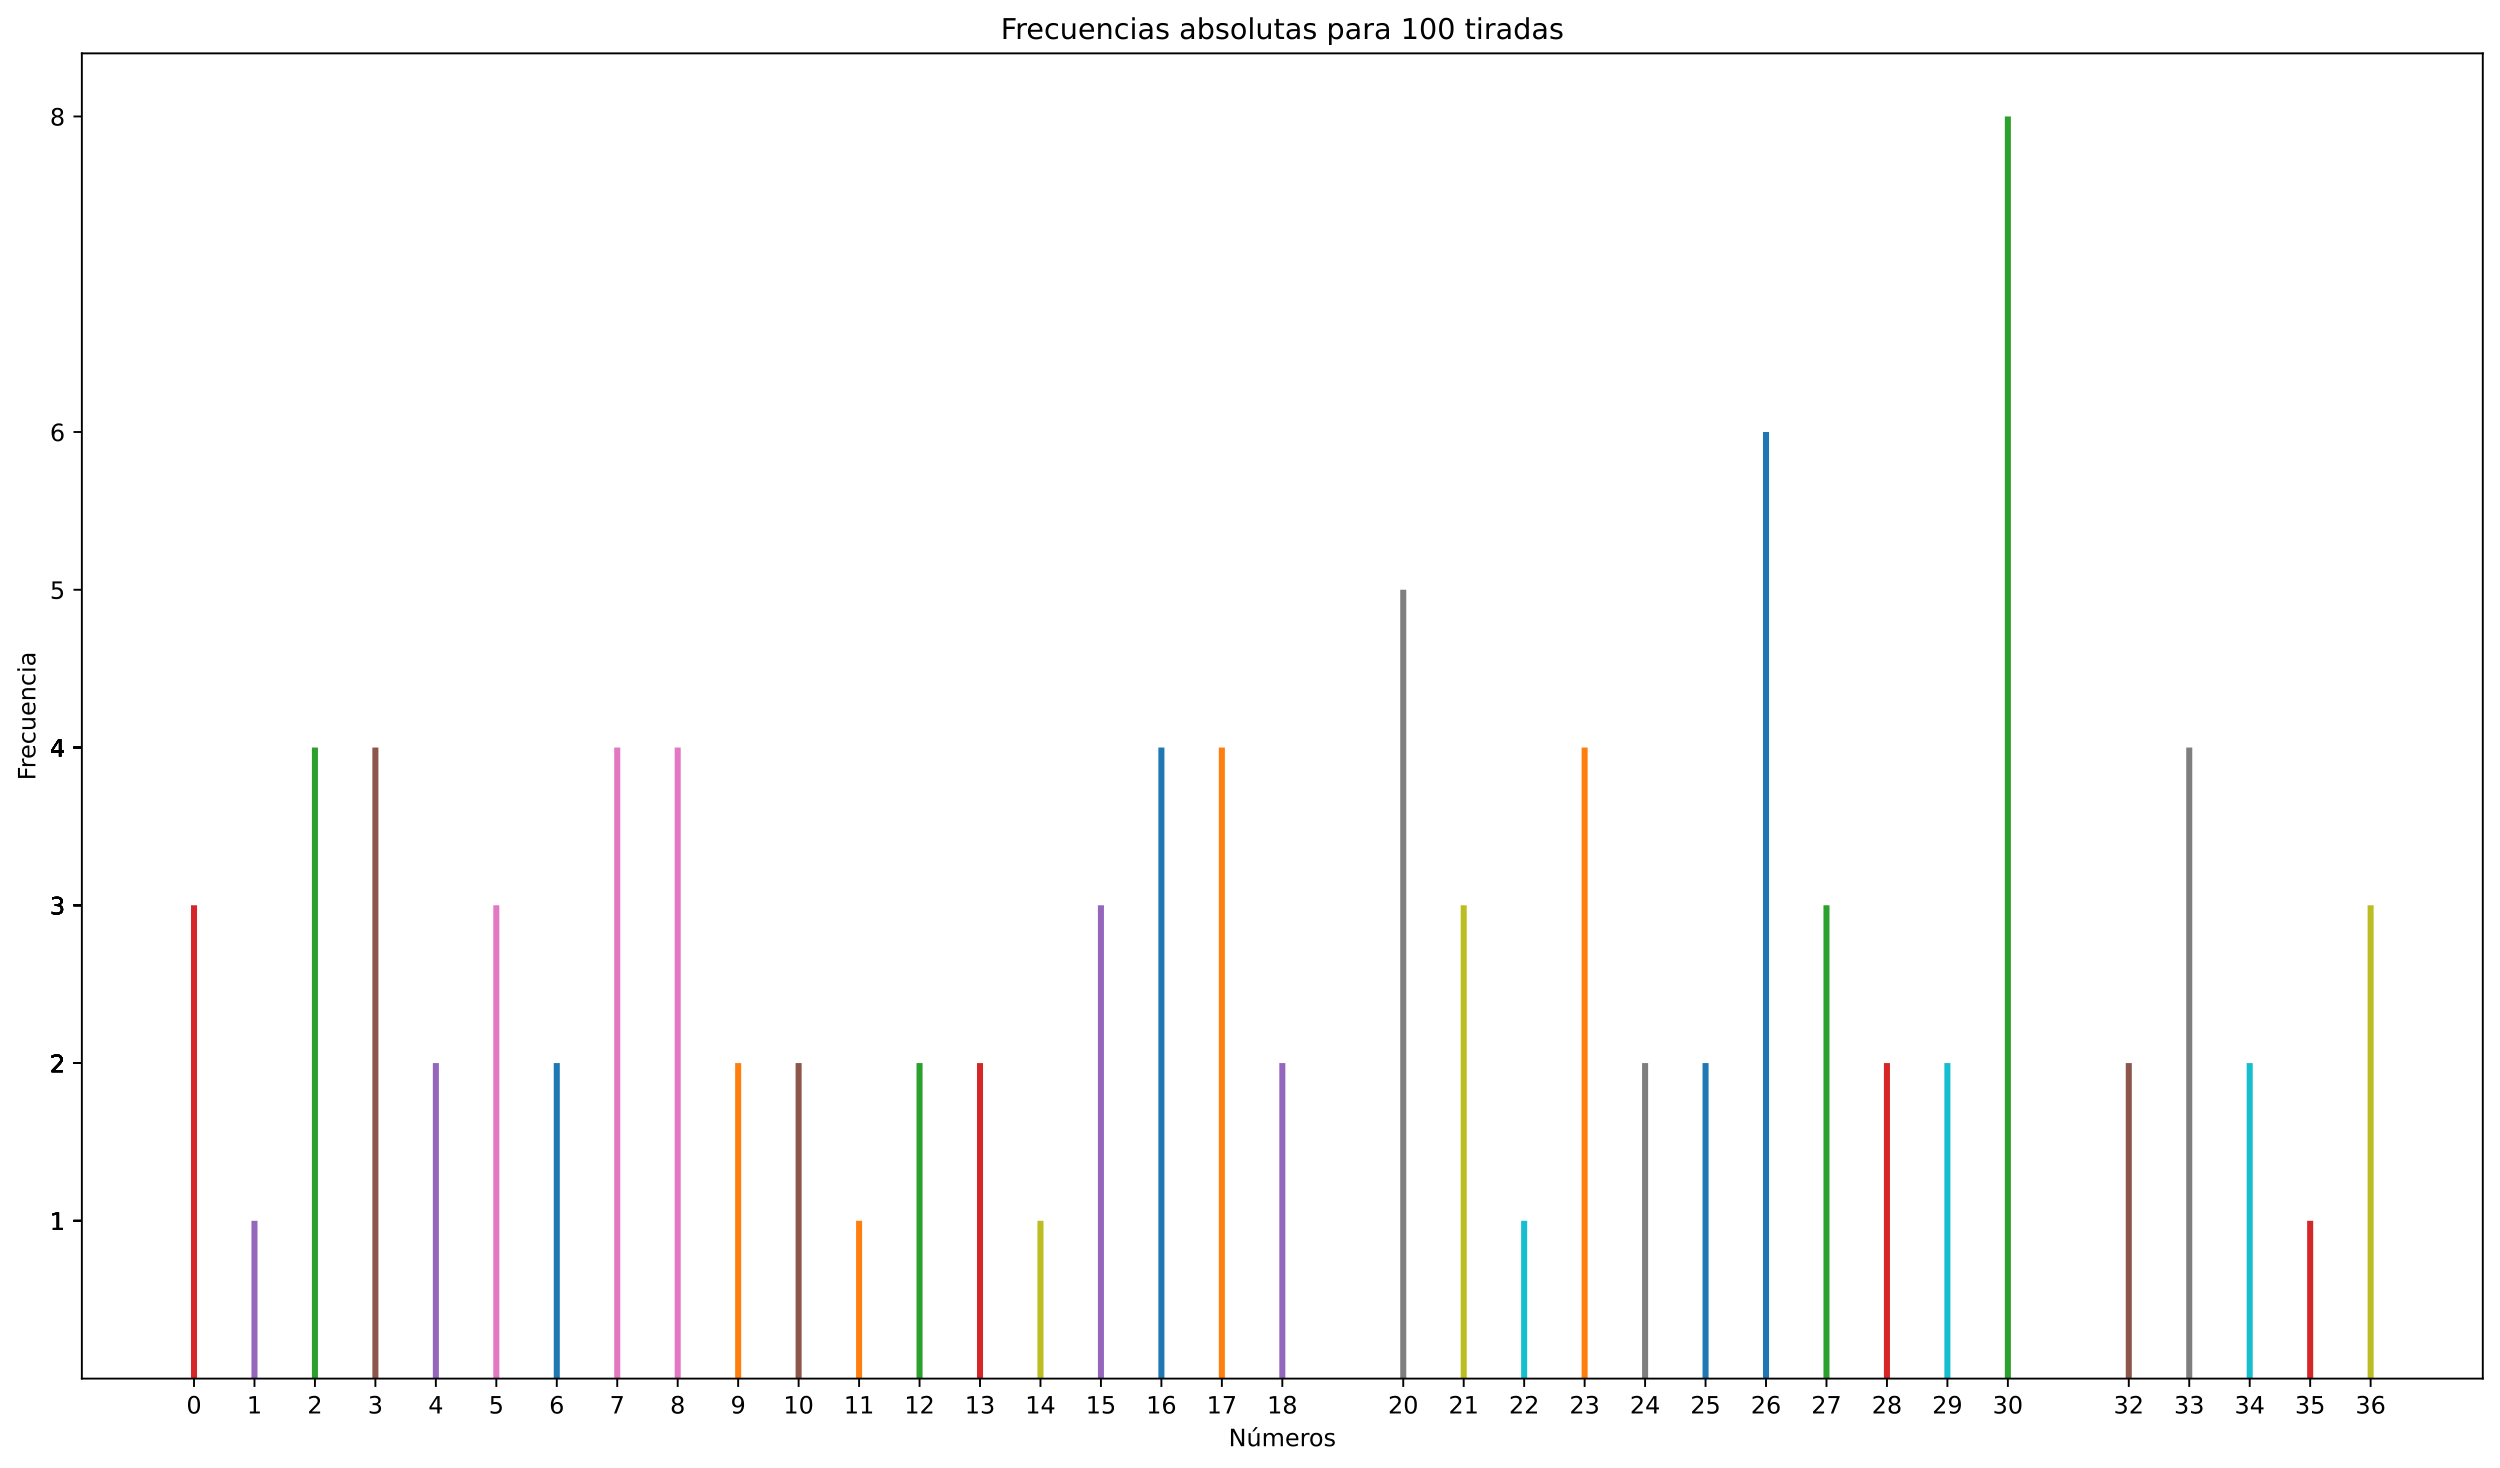 <?xml version="1.0" encoding="utf-8" standalone="no"?>
<!DOCTYPE svg PUBLIC "-//W3C//DTD SVG 1.1//EN"
  "http://www.w3.org/Graphics/SVG/1.1/DTD/svg11.dtd">
<!-- Created with matplotlib (https://matplotlib.org/) -->
<svg height="614.274pt" version="1.1" viewBox="0 0 1045.841 614.274" width="1045.841pt" xmlns="http://www.w3.org/2000/svg" xmlns:xlink="http://www.w3.org/1999/xlink">
 <defs>
  <style type="text/css">*{stroke-linecap:butt;stroke-linejoin:round;}</style>
 </defs>
 <g id="figure_1">
  <g id="patch_1">
   <path d="M 0 614.274 
L 1045.841 614.274 
L 1045.841 0 
L 0 0 
z
" style="fill:#ffffff;"/>
  </g>
  <g id="axes_1">
   <g id="patch_2">
    <path d="M 34.241 576.718 
L 1038.641 576.718 
L 1038.641 22.318 
L 34.241 22.318 
z
" style="fill:#ffffff;"/>
   </g>
   <g id="patch_3">
    <path clip-path="url(#pbbdcb5816f)" d="M 231.655 576.718 
L 234.185 576.718 
L 234.185 444.718 
L 231.655 444.718 
z
" style="fill:#1f77b4;"/>
   </g>
   <g id="patch_4">
    <path clip-path="url(#pbbdcb5816f)" d="M 509.883 576.718 
L 512.412 576.718 
L 512.412 312.718 
L 509.883 312.718 
z
" style="fill:#ff7f0e;"/>
   </g>
   <g id="patch_5">
    <path clip-path="url(#pbbdcb5816f)" d="M 762.816 576.718 
L 765.346 576.718 
L 765.346 378.718 
L 762.816 378.718 
z
" style="fill:#2ca02c;"/>
   </g>
   <g id="patch_6">
    <path clip-path="url(#pbbdcb5816f)" d="M 408.709 576.718 
L 411.238 576.718 
L 411.238 444.718 
L 408.709 444.718 
z
" style="fill:#d62728;"/>
   </g>
   <g id="patch_7">
    <path clip-path="url(#pbbdcb5816f)" d="M 459.296 576.718 
L 461.825 576.718 
L 461.825 378.718 
L 459.296 378.718 
z
" style="fill:#9467bd;"/>
   </g>
   <g id="patch_8">
    <path clip-path="url(#pbbdcb5816f)" d="M 155.775 576.718 
L 158.305 576.718 
L 158.305 312.718 
L 155.775 312.718 
z
" style="fill:#8c564b;"/>
   </g>
   <g id="patch_9">
    <path clip-path="url(#pbbdcb5816f)" d="M 256.949 576.718 
L 259.478 576.718 
L 259.478 312.718 
L 256.949 312.718 
z
" style="fill:#e377c2;"/>
   </g>
   <g id="patch_10">
    <path clip-path="url(#pbbdcb5816f)" d="M 585.763 576.718 
L 588.292 576.718 
L 588.292 246.718 
L 585.763 246.718 
z
" style="fill:#7f7f7f;"/>
   </g>
   <g id="patch_11">
    <path clip-path="url(#pbbdcb5816f)" d="M 611.056 576.718 
L 613.585 576.718 
L 613.585 378.718 
L 611.056 378.718 
z
" style="fill:#bcbd22;"/>
   </g>
   <g id="patch_12">
    <path clip-path="url(#pbbdcb5816f)" d="M 813.403 576.718 
L 815.932 576.718 
L 815.932 444.718 
L 813.403 444.718 
z
" style="fill:#17becf;"/>
   </g>
   <g id="patch_13">
    <path clip-path="url(#pbbdcb5816f)" d="M 737.523 576.718 
L 740.052 576.718 
L 740.052 180.718 
L 737.523 180.718 
z
" style="fill:#1f77b4;"/>
   </g>
   <g id="patch_14">
    <path clip-path="url(#pbbdcb5816f)" d="M 661.643 576.718 
L 664.172 576.718 
L 664.172 312.718 
L 661.643 312.718 
z
" style="fill:#ff7f0e;"/>
   </g>
   <g id="patch_15">
    <path clip-path="url(#pbbdcb5816f)" d="M 838.696 576.718 
L 841.226 576.718 
L 841.226 48.718 
L 838.696 48.718 
z
" style="fill:#2ca02c;"/>
   </g>
   <g id="patch_16">
    <path clip-path="url(#pbbdcb5816f)" d="M 79.895 576.718 
L 82.425 576.718 
L 82.425 378.718 
L 79.895 378.718 
z
" style="fill:#d62728;"/>
   </g>
   <g id="patch_17">
    <path clip-path="url(#pbbdcb5816f)" d="M 181.069 576.718 
L 183.598 576.718 
L 183.598 444.718 
L 181.069 444.718 
z
" style="fill:#9467bd;"/>
   </g>
   <g id="patch_18">
    <path clip-path="url(#pbbdcb5816f)" d="M 332.829 576.718 
L 335.358 576.718 
L 335.358 444.718 
L 332.829 444.718 
z
" style="fill:#8c564b;"/>
   </g>
   <g id="patch_19">
    <path clip-path="url(#pbbdcb5816f)" d="M 206.362 576.718 
L 208.891 576.718 
L 208.891 378.718 
L 206.362 378.718 
z
" style="fill:#e377c2;"/>
   </g>
   <g id="patch_20">
    <path clip-path="url(#pbbdcb5816f)" d="M 914.577 576.718 
L 917.106 576.718 
L 917.106 312.718 
L 914.577 312.718 
z
" style="fill:#7f7f7f;"/>
   </g>
   <g id="patch_21">
    <path clip-path="url(#pbbdcb5816f)" d="M 990.457 576.718 
L 992.986 576.718 
L 992.986 378.718 
L 990.457 378.718 
z
" style="fill:#bcbd22;"/>
   </g>
   <g id="patch_22">
    <path clip-path="url(#pbbdcb5816f)" d="M 939.87 576.718 
L 942.399 576.718 
L 942.399 444.718 
L 939.87 444.718 
z
" style="fill:#17becf;"/>
   </g>
   <g id="patch_23">
    <path clip-path="url(#pbbdcb5816f)" d="M 484.589 576.718 
L 487.119 576.718 
L 487.119 312.718 
L 484.589 312.718 
z
" style="fill:#1f77b4;"/>
   </g>
   <g id="patch_24">
    <path clip-path="url(#pbbdcb5816f)" d="M 307.536 576.718 
L 310.065 576.718 
L 310.065 444.718 
L 307.536 444.718 
z
" style="fill:#ff7f0e;"/>
   </g>
   <g id="patch_25">
    <path clip-path="url(#pbbdcb5816f)" d="M 130.482 576.718 
L 133.011 576.718 
L 133.011 312.718 
L 130.482 312.718 
z
" style="fill:#2ca02c;"/>
   </g>
   <g id="patch_26">
    <path clip-path="url(#pbbdcb5816f)" d="M 965.163 576.718 
L 967.693 576.718 
L 967.693 510.718 
L 965.163 510.718 
z
" style="fill:#d62728;"/>
   </g>
   <g id="patch_27">
    <path clip-path="url(#pbbdcb5816f)" d="M 535.176 576.718 
L 537.705 576.718 
L 537.705 444.718 
L 535.176 444.718 
z
" style="fill:#9467bd;"/>
   </g>
   <g id="patch_28">
    <path clip-path="url(#pbbdcb5816f)" d="M 889.283 576.718 
L 891.813 576.718 
L 891.813 444.718 
L 889.283 444.718 
z
" style="fill:#8c564b;"/>
   </g>
   <g id="patch_29">
    <path clip-path="url(#pbbdcb5816f)" d="M 282.242 576.718 
L 284.772 576.718 
L 284.772 312.718 
L 282.242 312.718 
z
" style="fill:#e377c2;"/>
   </g>
   <g id="patch_30">
    <path clip-path="url(#pbbdcb5816f)" d="M 686.936 576.718 
L 689.466 576.718 
L 689.466 444.718 
L 686.936 444.718 
z
" style="fill:#7f7f7f;"/>
   </g>
   <g id="patch_31">
    <path clip-path="url(#pbbdcb5816f)" d="M 434.002 576.718 
L 436.532 576.718 
L 436.532 510.718 
L 434.002 510.718 
z
" style="fill:#bcbd22;"/>
   </g>
   <g id="patch_32">
    <path clip-path="url(#pbbdcb5816f)" d="M 636.349 576.718 
L 638.879 576.718 
L 638.879 510.718 
L 636.349 510.718 
z
" style="fill:#17becf;"/>
   </g>
   <g id="patch_33">
    <path clip-path="url(#pbbdcb5816f)" d="M 712.23 576.718 
L 714.759 576.718 
L 714.759 444.718 
L 712.23 444.718 
z
" style="fill:#1f77b4;"/>
   </g>
   <g id="patch_34">
    <path clip-path="url(#pbbdcb5816f)" d="M 358.122 576.718 
L 360.652 576.718 
L 360.652 510.718 
L 358.122 510.718 
z
" style="fill:#ff7f0e;"/>
   </g>
   <g id="patch_35">
    <path clip-path="url(#pbbdcb5816f)" d="M 383.416 576.718 
L 385.945 576.718 
L 385.945 444.718 
L 383.416 444.718 
z
" style="fill:#2ca02c;"/>
   </g>
   <g id="patch_36">
    <path clip-path="url(#pbbdcb5816f)" d="M 788.11 576.718 
L 790.639 576.718 
L 790.639 444.718 
L 788.11 444.718 
z
" style="fill:#d62728;"/>
   </g>
   <g id="patch_37">
    <path clip-path="url(#pbbdcb5816f)" d="M 105.189 576.718 
L 107.718 576.718 
L 107.718 510.718 
L 105.189 510.718 
z
" style="fill:#9467bd;"/>
   </g>
   <g id="matplotlib.axis_1">
    <g id="xtick_1">
     <g id="line2d_1">
      <defs>
       <path d="M 0 0 
L 0 3.5 
" id="ma2db58ae55" style="stroke:#000000;stroke-width:0.8;"/>
      </defs>
      <g>
       <use style="stroke:#000000;stroke-width:0.8;" x="232.92" xlink:href="#ma2db58ae55" y="576.718"/>
      </g>
     </g>
     <g id="text_1">
      <!-- 6 -->
      <g transform="translate(229.739 591.317)scale(0.1 -0.1)">
       <defs>
        <path d="M 33.016 40.375 
Q 26.375 40.375 22.484 35.828 
Q 18.609 31.297 18.609 23.391 
Q 18.609 15.531 22.484 10.953 
Q 26.375 6.391 33.016 6.391 
Q 39.656 6.391 43.531 10.953 
Q 47.406 15.531 47.406 23.391 
Q 47.406 31.297 43.531 35.828 
Q 39.656 40.375 33.016 40.375 
z
M 52.594 71.297 
L 52.594 62.312 
Q 48.875 64.062 45.094 64.984 
Q 41.312 65.922 37.594 65.922 
Q 27.828 65.922 22.672 59.328 
Q 17.531 52.734 16.797 39.406 
Q 19.672 43.656 24.016 45.922 
Q 28.375 48.188 33.594 48.188 
Q 44.578 48.188 50.953 41.516 
Q 57.328 34.859 57.328 23.391 
Q 57.328 12.156 50.688 5.359 
Q 44.047 -1.422 33.016 -1.422 
Q 20.359 -1.422 13.672 8.266 
Q 6.984 17.969 6.984 36.375 
Q 6.984 53.656 15.188 63.938 
Q 23.391 74.219 37.203 74.219 
Q 40.922 74.219 44.703 73.484 
Q 48.484 72.75 52.594 71.297 
z
" id="DejaVuSans-54"/>
       </defs>
       <use xlink:href="#DejaVuSans-54"/>
      </g>
     </g>
    </g>
    <g id="xtick_2">
     <g id="line2d_2">
      <g>
       <use style="stroke:#000000;stroke-width:0.8;" x="511.147" xlink:href="#ma2db58ae55" y="576.718"/>
      </g>
     </g>
     <g id="text_2">
      <!-- 17 -->
      <g transform="translate(504.785 591.317)scale(0.1 -0.1)">
       <defs>
        <path d="M 12.406 8.297 
L 28.516 8.297 
L 28.516 63.922 
L 10.984 60.406 
L 10.984 69.391 
L 28.422 72.906 
L 38.281 72.906 
L 38.281 8.297 
L 54.391 8.297 
L 54.391 0 
L 12.406 0 
z
" id="DejaVuSans-49"/>
        <path d="M 8.203 72.906 
L 55.078 72.906 
L 55.078 68.703 
L 28.609 0 
L 18.312 0 
L 43.219 64.594 
L 8.203 64.594 
z
" id="DejaVuSans-55"/>
       </defs>
       <use xlink:href="#DejaVuSans-49"/>
       <use x="63.623" xlink:href="#DejaVuSans-55"/>
      </g>
     </g>
    </g>
    <g id="xtick_3">
     <g id="line2d_3">
      <g>
       <use style="stroke:#000000;stroke-width:0.8;" x="764.081" xlink:href="#ma2db58ae55" y="576.718"/>
      </g>
     </g>
     <g id="text_3">
      <!-- 27 -->
      <g transform="translate(757.719 591.317)scale(0.1 -0.1)">
       <defs>
        <path d="M 19.188 8.297 
L 53.609 8.297 
L 53.609 0 
L 7.328 0 
L 7.328 8.297 
Q 12.938 14.109 22.625 23.891 
Q 32.328 33.688 34.812 36.531 
Q 39.547 41.844 41.422 45.531 
Q 43.312 49.219 43.312 52.781 
Q 43.312 58.594 39.234 62.25 
Q 35.156 65.922 28.609 65.922 
Q 23.969 65.922 18.812 64.312 
Q 13.672 62.703 7.812 59.422 
L 7.812 69.391 
Q 13.766 71.781 18.938 73 
Q 24.125 74.219 28.422 74.219 
Q 39.75 74.219 46.484 68.547 
Q 53.219 62.891 53.219 53.422 
Q 53.219 48.922 51.531 44.891 
Q 49.859 40.875 45.406 35.406 
Q 44.188 33.984 37.641 27.219 
Q 31.109 20.453 19.188 8.297 
z
" id="DejaVuSans-50"/>
       </defs>
       <use xlink:href="#DejaVuSans-50"/>
       <use x="63.623" xlink:href="#DejaVuSans-55"/>
      </g>
     </g>
    </g>
    <g id="xtick_4">
     <g id="line2d_4">
      <g>
       <use style="stroke:#000000;stroke-width:0.8;" x="409.974" xlink:href="#ma2db58ae55" y="576.718"/>
      </g>
     </g>
     <g id="text_4">
      <!-- 13 -->
      <g transform="translate(403.611 591.317)scale(0.1 -0.1)">
       <defs>
        <path d="M 40.578 39.312 
Q 47.656 37.797 51.625 33 
Q 55.609 28.219 55.609 21.188 
Q 55.609 10.406 48.188 4.484 
Q 40.766 -1.422 27.094 -1.422 
Q 22.516 -1.422 17.656 -0.516 
Q 12.797 0.391 7.625 2.203 
L 7.625 11.719 
Q 11.719 9.328 16.594 8.109 
Q 21.484 6.891 26.812 6.891 
Q 36.078 6.891 40.938 10.547 
Q 45.797 14.203 45.797 21.188 
Q 45.797 27.641 41.281 31.266 
Q 36.766 34.906 28.719 34.906 
L 20.219 34.906 
L 20.219 43.016 
L 29.109 43.016 
Q 36.375 43.016 40.234 45.922 
Q 44.094 48.828 44.094 54.297 
Q 44.094 59.906 40.109 62.906 
Q 36.141 65.922 28.719 65.922 
Q 24.656 65.922 20.016 65.031 
Q 15.375 64.156 9.812 62.312 
L 9.812 71.094 
Q 15.438 72.656 20.344 73.438 
Q 25.25 74.219 29.594 74.219 
Q 40.828 74.219 47.359 69.109 
Q 53.906 64.016 53.906 55.328 
Q 53.906 49.266 50.438 45.094 
Q 46.969 40.922 40.578 39.312 
z
" id="DejaVuSans-51"/>
       </defs>
       <use xlink:href="#DejaVuSans-49"/>
       <use x="63.623" xlink:href="#DejaVuSans-51"/>
      </g>
     </g>
    </g>
    <g id="xtick_5">
     <g id="line2d_5">
      <g>
       <use style="stroke:#000000;stroke-width:0.8;" x="460.56" xlink:href="#ma2db58ae55" y="576.718"/>
      </g>
     </g>
     <g id="text_5">
      <!-- 15 -->
      <g transform="translate(454.198 591.317)scale(0.1 -0.1)">
       <defs>
        <path d="M 10.797 72.906 
L 49.516 72.906 
L 49.516 64.594 
L 19.828 64.594 
L 19.828 46.734 
Q 21.969 47.469 24.109 47.828 
Q 26.266 48.188 28.422 48.188 
Q 40.625 48.188 47.75 41.5 
Q 54.891 34.812 54.891 23.391 
Q 54.891 11.625 47.562 5.094 
Q 40.234 -1.422 26.906 -1.422 
Q 22.312 -1.422 17.547 -0.641 
Q 12.797 0.141 7.719 1.703 
L 7.719 11.625 
Q 12.109 9.234 16.797 8.062 
Q 21.484 6.891 26.703 6.891 
Q 35.156 6.891 40.078 11.328 
Q 45.016 15.766 45.016 23.391 
Q 45.016 31 40.078 35.438 
Q 35.156 39.891 26.703 39.891 
Q 22.75 39.891 18.812 39.016 
Q 14.891 38.141 10.797 36.281 
z
" id="DejaVuSans-53"/>
       </defs>
       <use xlink:href="#DejaVuSans-49"/>
       <use x="63.623" xlink:href="#DejaVuSans-53"/>
      </g>
     </g>
    </g>
    <g id="xtick_6">
     <g id="line2d_6">
      <g>
       <use style="stroke:#000000;stroke-width:0.8;" x="157.04" xlink:href="#ma2db58ae55" y="576.718"/>
      </g>
     </g>
     <g id="text_6">
      <!-- 3 -->
      <g transform="translate(153.859 591.317)scale(0.1 -0.1)">
       <use xlink:href="#DejaVuSans-51"/>
      </g>
     </g>
    </g>
    <g id="xtick_7">
     <g id="line2d_7">
      <g>
       <use style="stroke:#000000;stroke-width:0.8;" x="258.213" xlink:href="#ma2db58ae55" y="576.718"/>
      </g>
     </g>
     <g id="text_7">
      <!-- 7 -->
      <g transform="translate(255.032 591.317)scale(0.1 -0.1)">
       <use xlink:href="#DejaVuSans-55"/>
      </g>
     </g>
    </g>
    <g id="xtick_8">
     <g id="line2d_8">
      <g>
       <use style="stroke:#000000;stroke-width:0.8;" x="587.027" xlink:href="#ma2db58ae55" y="576.718"/>
      </g>
     </g>
     <g id="text_8">
      <!-- 20 -->
      <g transform="translate(580.665 591.317)scale(0.1 -0.1)">
       <defs>
        <path d="M 31.781 66.406 
Q 24.172 66.406 20.328 58.906 
Q 16.5 51.422 16.5 36.375 
Q 16.5 21.391 20.328 13.891 
Q 24.172 6.391 31.781 6.391 
Q 39.453 6.391 43.281 13.891 
Q 47.125 21.391 47.125 36.375 
Q 47.125 51.422 43.281 58.906 
Q 39.453 66.406 31.781 66.406 
z
M 31.781 74.219 
Q 44.047 74.219 50.516 64.516 
Q 56.984 54.828 56.984 36.375 
Q 56.984 17.969 50.516 8.266 
Q 44.047 -1.422 31.781 -1.422 
Q 19.531 -1.422 13.062 8.266 
Q 6.594 17.969 6.594 36.375 
Q 6.594 54.828 13.062 64.516 
Q 19.531 74.219 31.781 74.219 
z
" id="DejaVuSans-48"/>
       </defs>
       <use xlink:href="#DejaVuSans-50"/>
       <use x="63.623" xlink:href="#DejaVuSans-48"/>
      </g>
     </g>
    </g>
    <g id="xtick_9">
     <g id="line2d_9">
      <g>
       <use style="stroke:#000000;stroke-width:0.8;" x="612.321" xlink:href="#ma2db58ae55" y="576.718"/>
      </g>
     </g>
     <g id="text_9">
      <!-- 21 -->
      <g transform="translate(605.958 591.317)scale(0.1 -0.1)">
       <use xlink:href="#DejaVuSans-50"/>
       <use x="63.623" xlink:href="#DejaVuSans-49"/>
      </g>
     </g>
    </g>
    <g id="xtick_10">
     <g id="line2d_10">
      <g>
       <use style="stroke:#000000;stroke-width:0.8;" x="814.668" xlink:href="#ma2db58ae55" y="576.718"/>
      </g>
     </g>
     <g id="text_10">
      <!-- 29 -->
      <g transform="translate(808.305 591.317)scale(0.1 -0.1)">
       <defs>
        <path d="M 10.984 1.516 
L 10.984 10.5 
Q 14.703 8.734 18.5 7.812 
Q 22.312 6.891 25.984 6.891 
Q 35.75 6.891 40.891 13.453 
Q 46.047 20.016 46.781 33.406 
Q 43.953 29.203 39.594 26.953 
Q 35.25 24.703 29.984 24.703 
Q 19.047 24.703 12.672 31.312 
Q 6.297 37.938 6.297 49.422 
Q 6.297 60.641 12.938 67.422 
Q 19.578 74.219 30.609 74.219 
Q 43.266 74.219 49.922 64.516 
Q 56.594 54.828 56.594 36.375 
Q 56.594 19.141 48.406 8.859 
Q 40.234 -1.422 26.422 -1.422 
Q 22.703 -1.422 18.891 -0.688 
Q 15.094 0.047 10.984 1.516 
z
M 30.609 32.422 
Q 37.25 32.422 41.125 36.953 
Q 45.016 41.5 45.016 49.422 
Q 45.016 57.281 41.125 61.844 
Q 37.25 66.406 30.609 66.406 
Q 23.969 66.406 20.094 61.844 
Q 16.219 57.281 16.219 49.422 
Q 16.219 41.5 20.094 36.953 
Q 23.969 32.422 30.609 32.422 
z
" id="DejaVuSans-57"/>
       </defs>
       <use xlink:href="#DejaVuSans-50"/>
       <use x="63.623" xlink:href="#DejaVuSans-57"/>
      </g>
     </g>
    </g>
    <g id="xtick_11">
     <g id="line2d_11">
      <g>
       <use style="stroke:#000000;stroke-width:0.8;" x="738.788" xlink:href="#ma2db58ae55" y="576.718"/>
      </g>
     </g>
     <g id="text_11">
      <!-- 26 -->
      <g transform="translate(732.425 591.317)scale(0.1 -0.1)">
       <use xlink:href="#DejaVuSans-50"/>
       <use x="63.623" xlink:href="#DejaVuSans-54"/>
      </g>
     </g>
    </g>
    <g id="xtick_12">
     <g id="line2d_12">
      <g>
       <use style="stroke:#000000;stroke-width:0.8;" x="662.908" xlink:href="#ma2db58ae55" y="576.718"/>
      </g>
     </g>
     <g id="text_12">
      <!-- 23 -->
      <g transform="translate(656.545 591.317)scale(0.1 -0.1)">
       <use xlink:href="#DejaVuSans-50"/>
       <use x="63.623" xlink:href="#DejaVuSans-51"/>
      </g>
     </g>
    </g>
    <g id="xtick_13">
     <g id="line2d_13">
      <g>
       <use style="stroke:#000000;stroke-width:0.8;" x="839.961" xlink:href="#ma2db58ae55" y="576.718"/>
      </g>
     </g>
     <g id="text_13">
      <!-- 30 -->
      <g transform="translate(833.599 591.317)scale(0.1 -0.1)">
       <use xlink:href="#DejaVuSans-51"/>
       <use x="63.623" xlink:href="#DejaVuSans-48"/>
      </g>
     </g>
    </g>
    <g id="xtick_14">
     <g id="line2d_14">
      <g>
       <use style="stroke:#000000;stroke-width:0.8;" x="81.16" xlink:href="#ma2db58ae55" y="576.718"/>
      </g>
     </g>
     <g id="text_14">
      <!-- 0 -->
      <g transform="translate(77.979 591.317)scale(0.1 -0.1)">
       <use xlink:href="#DejaVuSans-48"/>
      </g>
     </g>
    </g>
    <g id="xtick_15">
     <g id="line2d_15">
      <g>
       <use style="stroke:#000000;stroke-width:0.8;" x="182.333" xlink:href="#ma2db58ae55" y="576.718"/>
      </g>
     </g>
     <g id="text_15">
      <!-- 4 -->
      <g transform="translate(179.152 591.317)scale(0.1 -0.1)">
       <defs>
        <path d="M 37.797 64.312 
L 12.891 25.391 
L 37.797 25.391 
z
M 35.203 72.906 
L 47.609 72.906 
L 47.609 25.391 
L 58.016 25.391 
L 58.016 17.188 
L 47.609 17.188 
L 47.609 0 
L 37.797 0 
L 37.797 17.188 
L 4.891 17.188 
L 4.891 26.703 
z
" id="DejaVuSans-52"/>
       </defs>
       <use xlink:href="#DejaVuSans-52"/>
      </g>
     </g>
    </g>
    <g id="xtick_16">
     <g id="line2d_16">
      <g>
       <use style="stroke:#000000;stroke-width:0.8;" x="334.094" xlink:href="#ma2db58ae55" y="576.718"/>
      </g>
     </g>
     <g id="text_16">
      <!-- 10 -->
      <g transform="translate(327.731 591.317)scale(0.1 -0.1)">
       <use xlink:href="#DejaVuSans-49"/>
       <use x="63.623" xlink:href="#DejaVuSans-48"/>
      </g>
     </g>
    </g>
    <g id="xtick_17">
     <g id="line2d_17">
      <g>
       <use style="stroke:#000000;stroke-width:0.8;" x="207.627" xlink:href="#ma2db58ae55" y="576.718"/>
      </g>
     </g>
     <g id="text_17">
      <!-- 5 -->
      <g transform="translate(204.445 591.317)scale(0.1 -0.1)">
       <use xlink:href="#DejaVuSans-53"/>
      </g>
     </g>
    </g>
    <g id="xtick_18">
     <g id="line2d_18">
      <g>
       <use style="stroke:#000000;stroke-width:0.8;" x="915.841" xlink:href="#ma2db58ae55" y="576.718"/>
      </g>
     </g>
     <g id="text_18">
      <!-- 33 -->
      <g transform="translate(909.479 591.317)scale(0.1 -0.1)">
       <use xlink:href="#DejaVuSans-51"/>
       <use x="63.623" xlink:href="#DejaVuSans-51"/>
      </g>
     </g>
    </g>
    <g id="xtick_19">
     <g id="line2d_19">
      <g>
       <use style="stroke:#000000;stroke-width:0.8;" x="991.721" xlink:href="#ma2db58ae55" y="576.718"/>
      </g>
     </g>
     <g id="text_19">
      <!-- 36 -->
      <g transform="translate(985.359 591.317)scale(0.1 -0.1)">
       <use xlink:href="#DejaVuSans-51"/>
       <use x="63.623" xlink:href="#DejaVuSans-54"/>
      </g>
     </g>
    </g>
    <g id="xtick_20">
     <g id="line2d_20">
      <g>
       <use style="stroke:#000000;stroke-width:0.8;" x="941.135" xlink:href="#ma2db58ae55" y="576.718"/>
      </g>
     </g>
     <g id="text_20">
      <!-- 34 -->
      <g transform="translate(934.772 591.317)scale(0.1 -0.1)">
       <use xlink:href="#DejaVuSans-51"/>
       <use x="63.623" xlink:href="#DejaVuSans-52"/>
      </g>
     </g>
    </g>
    <g id="xtick_21">
     <g id="line2d_21">
      <g>
       <use style="stroke:#000000;stroke-width:0.8;" x="485.854" xlink:href="#ma2db58ae55" y="576.718"/>
      </g>
     </g>
     <g id="text_21">
      <!-- 16 -->
      <g transform="translate(479.491 591.317)scale(0.1 -0.1)">
       <use xlink:href="#DejaVuSans-49"/>
       <use x="63.623" xlink:href="#DejaVuSans-54"/>
      </g>
     </g>
    </g>
    <g id="xtick_22">
     <g id="line2d_22">
      <g>
       <use style="stroke:#000000;stroke-width:0.8;" x="308.8" xlink:href="#ma2db58ae55" y="576.718"/>
      </g>
     </g>
     <g id="text_22">
      <!-- 9 -->
      <g transform="translate(305.619 591.317)scale(0.1 -0.1)">
       <use xlink:href="#DejaVuSans-57"/>
      </g>
     </g>
    </g>
    <g id="xtick_23">
     <g id="line2d_23">
      <g>
       <use style="stroke:#000000;stroke-width:0.8;" x="131.747" xlink:href="#ma2db58ae55" y="576.718"/>
      </g>
     </g>
     <g id="text_23">
      <!-- 2 -->
      <g transform="translate(128.565 591.317)scale(0.1 -0.1)">
       <use xlink:href="#DejaVuSans-50"/>
      </g>
     </g>
    </g>
    <g id="xtick_24">
     <g id="line2d_24">
      <g>
       <use style="stroke:#000000;stroke-width:0.8;" x="966.428" xlink:href="#ma2db58ae55" y="576.718"/>
      </g>
     </g>
     <g id="text_24">
      <!-- 35 -->
      <g transform="translate(960.066 591.317)scale(0.1 -0.1)">
       <use xlink:href="#DejaVuSans-51"/>
       <use x="63.623" xlink:href="#DejaVuSans-53"/>
      </g>
     </g>
    </g>
    <g id="xtick_25">
     <g id="line2d_25">
      <g>
       <use style="stroke:#000000;stroke-width:0.8;" x="536.441" xlink:href="#ma2db58ae55" y="576.718"/>
      </g>
     </g>
     <g id="text_25">
      <!-- 18 -->
      <g transform="translate(530.078 591.317)scale(0.1 -0.1)">
       <defs>
        <path d="M 31.781 34.625 
Q 24.75 34.625 20.719 30.859 
Q 16.703 27.094 16.703 20.516 
Q 16.703 13.922 20.719 10.156 
Q 24.75 6.391 31.781 6.391 
Q 38.812 6.391 42.859 10.172 
Q 46.922 13.969 46.922 20.516 
Q 46.922 27.094 42.891 30.859 
Q 38.875 34.625 31.781 34.625 
z
M 21.922 38.812 
Q 15.578 40.375 12.031 44.719 
Q 8.5 49.078 8.5 55.328 
Q 8.5 64.062 14.719 69.141 
Q 20.953 74.219 31.781 74.219 
Q 42.672 74.219 48.875 69.141 
Q 55.078 64.062 55.078 55.328 
Q 55.078 49.078 51.531 44.719 
Q 48 40.375 41.703 38.812 
Q 48.828 37.156 52.797 32.312 
Q 56.781 27.484 56.781 20.516 
Q 56.781 9.906 50.312 4.234 
Q 43.844 -1.422 31.781 -1.422 
Q 19.734 -1.422 13.25 4.234 
Q 6.781 9.906 6.781 20.516 
Q 6.781 27.484 10.781 32.312 
Q 14.797 37.156 21.922 38.812 
z
M 18.312 54.391 
Q 18.312 48.734 21.844 45.562 
Q 25.391 42.391 31.781 42.391 
Q 38.141 42.391 41.719 45.562 
Q 45.312 48.734 45.312 54.391 
Q 45.312 60.062 41.719 63.234 
Q 38.141 66.406 31.781 66.406 
Q 25.391 66.406 21.844 63.234 
Q 18.312 60.062 18.312 54.391 
z
" id="DejaVuSans-56"/>
       </defs>
       <use xlink:href="#DejaVuSans-49"/>
       <use x="63.623" xlink:href="#DejaVuSans-56"/>
      </g>
     </g>
    </g>
    <g id="xtick_26">
     <g id="line2d_26">
      <g>
       <use style="stroke:#000000;stroke-width:0.8;" x="890.548" xlink:href="#ma2db58ae55" y="576.718"/>
      </g>
     </g>
     <g id="text_26">
      <!-- 32 -->
      <g transform="translate(884.185 591.317)scale(0.1 -0.1)">
       <use xlink:href="#DejaVuSans-51"/>
       <use x="63.623" xlink:href="#DejaVuSans-50"/>
      </g>
     </g>
    </g>
    <g id="xtick_27">
     <g id="line2d_27">
      <g>
       <use style="stroke:#000000;stroke-width:0.8;" x="283.507" xlink:href="#ma2db58ae55" y="576.718"/>
      </g>
     </g>
     <g id="text_27">
      <!-- 8 -->
      <g transform="translate(280.326 591.317)scale(0.1 -0.1)">
       <use xlink:href="#DejaVuSans-56"/>
      </g>
     </g>
    </g>
    <g id="xtick_28">
     <g id="line2d_28">
      <g>
       <use style="stroke:#000000;stroke-width:0.8;" x="688.201" xlink:href="#ma2db58ae55" y="576.718"/>
      </g>
     </g>
     <g id="text_28">
      <!-- 24 -->
      <g transform="translate(681.838 591.317)scale(0.1 -0.1)">
       <use xlink:href="#DejaVuSans-50"/>
       <use x="63.623" xlink:href="#DejaVuSans-52"/>
      </g>
     </g>
    </g>
    <g id="xtick_29">
     <g id="line2d_29">
      <g>
       <use style="stroke:#000000;stroke-width:0.8;" x="435.267" xlink:href="#ma2db58ae55" y="576.718"/>
      </g>
     </g>
     <g id="text_29">
      <!-- 14 -->
      <g transform="translate(428.905 591.317)scale(0.1 -0.1)">
       <use xlink:href="#DejaVuSans-49"/>
       <use x="63.623" xlink:href="#DejaVuSans-52"/>
      </g>
     </g>
    </g>
    <g id="xtick_30">
     <g id="line2d_30">
      <g>
       <use style="stroke:#000000;stroke-width:0.8;" x="637.614" xlink:href="#ma2db58ae55" y="576.718"/>
      </g>
     </g>
     <g id="text_30">
      <!-- 22 -->
      <g transform="translate(631.252 591.317)scale(0.1 -0.1)">
       <use xlink:href="#DejaVuSans-50"/>
       <use x="63.623" xlink:href="#DejaVuSans-50"/>
      </g>
     </g>
    </g>
    <g id="xtick_31">
     <g id="line2d_31">
      <g>
       <use style="stroke:#000000;stroke-width:0.8;" x="713.494" xlink:href="#ma2db58ae55" y="576.718"/>
      </g>
     </g>
     <g id="text_31">
      <!-- 25 -->
      <g transform="translate(707.132 591.317)scale(0.1 -0.1)">
       <use xlink:href="#DejaVuSans-50"/>
       <use x="63.623" xlink:href="#DejaVuSans-53"/>
      </g>
     </g>
    </g>
    <g id="xtick_32">
     <g id="line2d_32">
      <g>
       <use style="stroke:#000000;stroke-width:0.8;" x="359.387" xlink:href="#ma2db58ae55" y="576.718"/>
      </g>
     </g>
     <g id="text_32">
      <!-- 11 -->
      <g transform="translate(353.024 591.317)scale(0.1 -0.1)">
       <use xlink:href="#DejaVuSans-49"/>
       <use x="63.623" xlink:href="#DejaVuSans-49"/>
      </g>
     </g>
    </g>
    <g id="xtick_33">
     <g id="line2d_33">
      <g>
       <use style="stroke:#000000;stroke-width:0.8;" x="384.68" xlink:href="#ma2db58ae55" y="576.718"/>
      </g>
     </g>
     <g id="text_33">
      <!-- 12 -->
      <g transform="translate(378.318 591.317)scale(0.1 -0.1)">
       <use xlink:href="#DejaVuSans-49"/>
       <use x="63.623" xlink:href="#DejaVuSans-50"/>
      </g>
     </g>
    </g>
    <g id="xtick_34">
     <g id="line2d_34">
      <g>
       <use style="stroke:#000000;stroke-width:0.8;" x="789.374" xlink:href="#ma2db58ae55" y="576.718"/>
      </g>
     </g>
     <g id="text_34">
      <!-- 28 -->
      <g transform="translate(783.012 591.317)scale(0.1 -0.1)">
       <use xlink:href="#DejaVuSans-50"/>
       <use x="63.623" xlink:href="#DejaVuSans-56"/>
      </g>
     </g>
    </g>
    <g id="xtick_35">
     <g id="line2d_35">
      <g>
       <use style="stroke:#000000;stroke-width:0.8;" x="106.453" xlink:href="#ma2db58ae55" y="576.718"/>
      </g>
     </g>
     <g id="text_35">
      <!-- 1 -->
      <g transform="translate(103.272 591.317)scale(0.1 -0.1)">
       <use xlink:href="#DejaVuSans-49"/>
      </g>
     </g>
    </g>
    <g id="text_36">
     <!-- Números -->
     <g transform="translate(513.977 604.995)scale(0.1 -0.1)">
      <defs>
       <path d="M 9.812 72.906 
L 23.094 72.906 
L 55.422 11.922 
L 55.422 72.906 
L 64.984 72.906 
L 64.984 0 
L 51.703 0 
L 19.391 60.984 
L 19.391 0 
L 9.812 0 
z
" id="DejaVuSans-78"/>
       <path d="M 8.5 21.578 
L 8.5 54.688 
L 17.484 54.688 
L 17.484 21.922 
Q 17.484 14.156 20.5 10.266 
Q 23.531 6.391 29.594 6.391 
Q 36.859 6.391 41.078 11.031 
Q 45.312 15.672 45.312 23.688 
L 45.312 54.688 
L 54.297 54.688 
L 54.297 0 
L 45.312 0 
L 45.312 8.406 
Q 42.047 3.422 37.719 1 
Q 33.406 -1.422 27.688 -1.422 
Q 18.266 -1.422 13.375 4.438 
Q 8.5 10.297 8.5 21.578 
z
M 31.109 56 
z
M 37.781 79.984 
L 47.5 79.984 
L 31.594 61.625 
L 24.109 61.625 
z
" id="DejaVuSans-250"/>
       <path d="M 52 44.188 
Q 55.375 50.25 60.062 53.125 
Q 64.75 56 71.094 56 
Q 79.641 56 84.281 50.016 
Q 88.922 44.047 88.922 33.016 
L 88.922 0 
L 79.891 0 
L 79.891 32.719 
Q 79.891 40.578 77.094 44.375 
Q 74.312 48.188 68.609 48.188 
Q 61.625 48.188 57.562 43.547 
Q 53.516 38.922 53.516 30.906 
L 53.516 0 
L 44.484 0 
L 44.484 32.719 
Q 44.484 40.625 41.703 44.406 
Q 38.922 48.188 33.109 48.188 
Q 26.219 48.188 22.156 43.531 
Q 18.109 38.875 18.109 30.906 
L 18.109 0 
L 9.078 0 
L 9.078 54.688 
L 18.109 54.688 
L 18.109 46.188 
Q 21.188 51.219 25.484 53.609 
Q 29.781 56 35.688 56 
Q 41.656 56 45.828 52.969 
Q 50 49.953 52 44.188 
z
" id="DejaVuSans-109"/>
       <path d="M 56.203 29.594 
L 56.203 25.203 
L 14.891 25.203 
Q 15.484 15.922 20.484 11.062 
Q 25.484 6.203 34.422 6.203 
Q 39.594 6.203 44.453 7.469 
Q 49.312 8.734 54.109 11.281 
L 54.109 2.781 
Q 49.266 0.734 44.188 -0.344 
Q 39.109 -1.422 33.891 -1.422 
Q 20.797 -1.422 13.156 6.188 
Q 5.516 13.812 5.516 26.812 
Q 5.516 40.234 12.766 48.109 
Q 20.016 56 32.328 56 
Q 43.359 56 49.781 48.891 
Q 56.203 41.797 56.203 29.594 
z
M 47.219 32.234 
Q 47.125 39.594 43.094 43.984 
Q 39.062 48.391 32.422 48.391 
Q 24.906 48.391 20.391 44.141 
Q 15.875 39.891 15.188 32.172 
z
" id="DejaVuSans-101"/>
       <path d="M 41.109 46.297 
Q 39.594 47.172 37.812 47.578 
Q 36.031 48 33.891 48 
Q 26.266 48 22.188 43.047 
Q 18.109 38.094 18.109 28.812 
L 18.109 0 
L 9.078 0 
L 9.078 54.688 
L 18.109 54.688 
L 18.109 46.188 
Q 20.953 51.172 25.484 53.578 
Q 30.031 56 36.531 56 
Q 37.453 56 38.578 55.875 
Q 39.703 55.766 41.062 55.516 
z
" id="DejaVuSans-114"/>
       <path d="M 30.609 48.391 
Q 23.391 48.391 19.188 42.75 
Q 14.984 37.109 14.984 27.297 
Q 14.984 17.484 19.156 11.844 
Q 23.344 6.203 30.609 6.203 
Q 37.797 6.203 41.984 11.859 
Q 46.188 17.531 46.188 27.297 
Q 46.188 37.016 41.984 42.703 
Q 37.797 48.391 30.609 48.391 
z
M 30.609 56 
Q 42.328 56 49.016 48.375 
Q 55.719 40.766 55.719 27.297 
Q 55.719 13.875 49.016 6.219 
Q 42.328 -1.422 30.609 -1.422 
Q 18.844 -1.422 12.172 6.219 
Q 5.516 13.875 5.516 27.297 
Q 5.516 40.766 12.172 48.375 
Q 18.844 56 30.609 56 
z
" id="DejaVuSans-111"/>
       <path d="M 44.281 53.078 
L 44.281 44.578 
Q 40.484 46.531 36.375 47.5 
Q 32.281 48.484 27.875 48.484 
Q 21.188 48.484 17.844 46.438 
Q 14.5 44.391 14.5 40.281 
Q 14.5 37.156 16.891 35.375 
Q 19.281 33.594 26.516 31.984 
L 29.594 31.297 
Q 39.156 29.25 43.188 25.516 
Q 47.219 21.781 47.219 15.094 
Q 47.219 7.469 41.188 3.016 
Q 35.156 -1.422 24.609 -1.422 
Q 20.219 -1.422 15.453 -0.562 
Q 10.688 0.297 5.422 2 
L 5.422 11.281 
Q 10.406 8.688 15.234 7.391 
Q 20.062 6.109 24.812 6.109 
Q 31.156 6.109 34.562 8.281 
Q 37.984 10.453 37.984 14.406 
Q 37.984 18.062 35.516 20.016 
Q 33.062 21.969 24.703 23.781 
L 21.578 24.516 
Q 13.234 26.266 9.516 29.906 
Q 5.812 33.547 5.812 39.891 
Q 5.812 47.609 11.281 51.797 
Q 16.75 56 26.812 56 
Q 31.781 56 36.172 55.266 
Q 40.578 54.547 44.281 53.078 
z
" id="DejaVuSans-115"/>
      </defs>
      <use xlink:href="#DejaVuSans-78"/>
      <use x="74.805" xlink:href="#DejaVuSans-250"/>
      <use x="138.184" xlink:href="#DejaVuSans-109"/>
      <use x="235.596" xlink:href="#DejaVuSans-101"/>
      <use x="297.119" xlink:href="#DejaVuSans-114"/>
      <use x="335.982" xlink:href="#DejaVuSans-111"/>
      <use x="397.164" xlink:href="#DejaVuSans-115"/>
     </g>
    </g>
   </g>
   <g id="matplotlib.axis_2">
    <g id="ytick_1">
     <g id="line2d_36">
      <defs>
       <path d="M 0 0 
L -3.5 0 
" id="m357e8d004f" style="stroke:#000000;stroke-width:0.8;"/>
      </defs>
      <g>
       <use style="stroke:#000000;stroke-width:0.8;" x="34.241" xlink:href="#m357e8d004f" y="444.718"/>
      </g>
     </g>
     <g id="text_37">
      <!-- 2 -->
      <g transform="translate(20.878 448.517)scale(0.1 -0.1)">
       <use xlink:href="#DejaVuSans-50"/>
      </g>
     </g>
    </g>
    <g id="ytick_2">
     <g id="line2d_37">
      <g>
       <use style="stroke:#000000;stroke-width:0.8;" x="34.241" xlink:href="#m357e8d004f" y="312.718"/>
      </g>
     </g>
     <g id="text_38">
      <!-- 4 -->
      <g transform="translate(20.878 316.517)scale(0.1 -0.1)">
       <use xlink:href="#DejaVuSans-52"/>
      </g>
     </g>
    </g>
    <g id="ytick_3">
     <g id="line2d_38">
      <g>
       <use style="stroke:#000000;stroke-width:0.8;" x="34.241" xlink:href="#m357e8d004f" y="378.718"/>
      </g>
     </g>
     <g id="text_39">
      <!-- 3 -->
      <g transform="translate(20.878 382.517)scale(0.1 -0.1)">
       <use xlink:href="#DejaVuSans-51"/>
      </g>
     </g>
    </g>
    <g id="ytick_4">
     <g id="line2d_39">
      <g>
       <use style="stroke:#000000;stroke-width:0.8;" x="34.241" xlink:href="#m357e8d004f" y="444.718"/>
      </g>
     </g>
     <g id="text_40">
      <!-- 2 -->
      <g transform="translate(20.878 448.517)scale(0.1 -0.1)">
       <use xlink:href="#DejaVuSans-50"/>
      </g>
     </g>
    </g>
    <g id="ytick_5">
     <g id="line2d_40">
      <g>
       <use style="stroke:#000000;stroke-width:0.8;" x="34.241" xlink:href="#m357e8d004f" y="378.718"/>
      </g>
     </g>
     <g id="text_41">
      <!-- 3 -->
      <g transform="translate(20.878 382.517)scale(0.1 -0.1)">
       <use xlink:href="#DejaVuSans-51"/>
      </g>
     </g>
    </g>
    <g id="ytick_6">
     <g id="line2d_41">
      <g>
       <use style="stroke:#000000;stroke-width:0.8;" x="34.241" xlink:href="#m357e8d004f" y="312.718"/>
      </g>
     </g>
     <g id="text_42">
      <!-- 4 -->
      <g transform="translate(20.878 316.517)scale(0.1 -0.1)">
       <use xlink:href="#DejaVuSans-52"/>
      </g>
     </g>
    </g>
    <g id="ytick_7">
     <g id="line2d_42">
      <g>
       <use style="stroke:#000000;stroke-width:0.8;" x="34.241" xlink:href="#m357e8d004f" y="312.718"/>
      </g>
     </g>
     <g id="text_43">
      <!-- 4 -->
      <g transform="translate(20.878 316.517)scale(0.1 -0.1)">
       <use xlink:href="#DejaVuSans-52"/>
      </g>
     </g>
    </g>
    <g id="ytick_8">
     <g id="line2d_43">
      <g>
       <use style="stroke:#000000;stroke-width:0.8;" x="34.241" xlink:href="#m357e8d004f" y="246.718"/>
      </g>
     </g>
     <g id="text_44">
      <!-- 5 -->
      <g transform="translate(20.878 250.517)scale(0.1 -0.1)">
       <use xlink:href="#DejaVuSans-53"/>
      </g>
     </g>
    </g>
    <g id="ytick_9">
     <g id="line2d_44">
      <g>
       <use style="stroke:#000000;stroke-width:0.8;" x="34.241" xlink:href="#m357e8d004f" y="378.718"/>
      </g>
     </g>
     <g id="text_45">
      <!-- 3 -->
      <g transform="translate(20.878 382.517)scale(0.1 -0.1)">
       <use xlink:href="#DejaVuSans-51"/>
      </g>
     </g>
    </g>
    <g id="ytick_10">
     <g id="line2d_45">
      <g>
       <use style="stroke:#000000;stroke-width:0.8;" x="34.241" xlink:href="#m357e8d004f" y="444.718"/>
      </g>
     </g>
     <g id="text_46">
      <!-- 2 -->
      <g transform="translate(20.878 448.517)scale(0.1 -0.1)">
       <use xlink:href="#DejaVuSans-50"/>
      </g>
     </g>
    </g>
    <g id="ytick_11">
     <g id="line2d_46">
      <g>
       <use style="stroke:#000000;stroke-width:0.8;" x="34.241" xlink:href="#m357e8d004f" y="180.718"/>
      </g>
     </g>
     <g id="text_47">
      <!-- 6 -->
      <g transform="translate(20.878 184.517)scale(0.1 -0.1)">
       <use xlink:href="#DejaVuSans-54"/>
      </g>
     </g>
    </g>
    <g id="ytick_12">
     <g id="line2d_47">
      <g>
       <use style="stroke:#000000;stroke-width:0.8;" x="34.241" xlink:href="#m357e8d004f" y="312.718"/>
      </g>
     </g>
     <g id="text_48">
      <!-- 4 -->
      <g transform="translate(20.878 316.517)scale(0.1 -0.1)">
       <use xlink:href="#DejaVuSans-52"/>
      </g>
     </g>
    </g>
    <g id="ytick_13">
     <g id="line2d_48">
      <g>
       <use style="stroke:#000000;stroke-width:0.8;" x="34.241" xlink:href="#m357e8d004f" y="48.718"/>
      </g>
     </g>
     <g id="text_49">
      <!-- 8 -->
      <g transform="translate(20.878 52.517)scale(0.1 -0.1)">
       <use xlink:href="#DejaVuSans-56"/>
      </g>
     </g>
    </g>
    <g id="ytick_14">
     <g id="line2d_49">
      <g>
       <use style="stroke:#000000;stroke-width:0.8;" x="34.241" xlink:href="#m357e8d004f" y="378.718"/>
      </g>
     </g>
     <g id="text_50">
      <!-- 3 -->
      <g transform="translate(20.878 382.517)scale(0.1 -0.1)">
       <use xlink:href="#DejaVuSans-51"/>
      </g>
     </g>
    </g>
    <g id="ytick_15">
     <g id="line2d_50">
      <g>
       <use style="stroke:#000000;stroke-width:0.8;" x="34.241" xlink:href="#m357e8d004f" y="444.718"/>
      </g>
     </g>
     <g id="text_51">
      <!-- 2 -->
      <g transform="translate(20.878 448.517)scale(0.1 -0.1)">
       <use xlink:href="#DejaVuSans-50"/>
      </g>
     </g>
    </g>
    <g id="ytick_16">
     <g id="line2d_51">
      <g>
       <use style="stroke:#000000;stroke-width:0.8;" x="34.241" xlink:href="#m357e8d004f" y="444.718"/>
      </g>
     </g>
     <g id="text_52">
      <!-- 2 -->
      <g transform="translate(20.878 448.517)scale(0.1 -0.1)">
       <use xlink:href="#DejaVuSans-50"/>
      </g>
     </g>
    </g>
    <g id="ytick_17">
     <g id="line2d_52">
      <g>
       <use style="stroke:#000000;stroke-width:0.8;" x="34.241" xlink:href="#m357e8d004f" y="378.718"/>
      </g>
     </g>
     <g id="text_53">
      <!-- 3 -->
      <g transform="translate(20.878 382.517)scale(0.1 -0.1)">
       <use xlink:href="#DejaVuSans-51"/>
      </g>
     </g>
    </g>
    <g id="ytick_18">
     <g id="line2d_53">
      <g>
       <use style="stroke:#000000;stroke-width:0.8;" x="34.241" xlink:href="#m357e8d004f" y="312.718"/>
      </g>
     </g>
     <g id="text_54">
      <!-- 4 -->
      <g transform="translate(20.878 316.517)scale(0.1 -0.1)">
       <use xlink:href="#DejaVuSans-52"/>
      </g>
     </g>
    </g>
    <g id="ytick_19">
     <g id="line2d_54">
      <g>
       <use style="stroke:#000000;stroke-width:0.8;" x="34.241" xlink:href="#m357e8d004f" y="378.718"/>
      </g>
     </g>
     <g id="text_55">
      <!-- 3 -->
      <g transform="translate(20.878 382.517)scale(0.1 -0.1)">
       <use xlink:href="#DejaVuSans-51"/>
      </g>
     </g>
    </g>
    <g id="ytick_20">
     <g id="line2d_55">
      <g>
       <use style="stroke:#000000;stroke-width:0.8;" x="34.241" xlink:href="#m357e8d004f" y="444.718"/>
      </g>
     </g>
     <g id="text_56">
      <!-- 2 -->
      <g transform="translate(20.878 448.517)scale(0.1 -0.1)">
       <use xlink:href="#DejaVuSans-50"/>
      </g>
     </g>
    </g>
    <g id="ytick_21">
     <g id="line2d_56">
      <g>
       <use style="stroke:#000000;stroke-width:0.8;" x="34.241" xlink:href="#m357e8d004f" y="312.718"/>
      </g>
     </g>
     <g id="text_57">
      <!-- 4 -->
      <g transform="translate(20.878 316.517)scale(0.1 -0.1)">
       <use xlink:href="#DejaVuSans-52"/>
      </g>
     </g>
    </g>
    <g id="ytick_22">
     <g id="line2d_57">
      <g>
       <use style="stroke:#000000;stroke-width:0.8;" x="34.241" xlink:href="#m357e8d004f" y="444.718"/>
      </g>
     </g>
     <g id="text_58">
      <!-- 2 -->
      <g transform="translate(20.878 448.517)scale(0.1 -0.1)">
       <use xlink:href="#DejaVuSans-50"/>
      </g>
     </g>
    </g>
    <g id="ytick_23">
     <g id="line2d_58">
      <g>
       <use style="stroke:#000000;stroke-width:0.8;" x="34.241" xlink:href="#m357e8d004f" y="312.718"/>
      </g>
     </g>
     <g id="text_59">
      <!-- 4 -->
      <g transform="translate(20.878 316.517)scale(0.1 -0.1)">
       <use xlink:href="#DejaVuSans-52"/>
      </g>
     </g>
    </g>
    <g id="ytick_24">
     <g id="line2d_59">
      <g>
       <use style="stroke:#000000;stroke-width:0.8;" x="34.241" xlink:href="#m357e8d004f" y="510.718"/>
      </g>
     </g>
     <g id="text_60">
      <!-- 1 -->
      <g transform="translate(20.878 514.517)scale(0.1 -0.1)">
       <use xlink:href="#DejaVuSans-49"/>
      </g>
     </g>
    </g>
    <g id="ytick_25">
     <g id="line2d_60">
      <g>
       <use style="stroke:#000000;stroke-width:0.8;" x="34.241" xlink:href="#m357e8d004f" y="444.718"/>
      </g>
     </g>
     <g id="text_61">
      <!-- 2 -->
      <g transform="translate(20.878 448.517)scale(0.1 -0.1)">
       <use xlink:href="#DejaVuSans-50"/>
      </g>
     </g>
    </g>
    <g id="ytick_26">
     <g id="line2d_61">
      <g>
       <use style="stroke:#000000;stroke-width:0.8;" x="34.241" xlink:href="#m357e8d004f" y="444.718"/>
      </g>
     </g>
     <g id="text_62">
      <!-- 2 -->
      <g transform="translate(20.878 448.517)scale(0.1 -0.1)">
       <use xlink:href="#DejaVuSans-50"/>
      </g>
     </g>
    </g>
    <g id="ytick_27">
     <g id="line2d_62">
      <g>
       <use style="stroke:#000000;stroke-width:0.8;" x="34.241" xlink:href="#m357e8d004f" y="312.718"/>
      </g>
     </g>
     <g id="text_63">
      <!-- 4 -->
      <g transform="translate(20.878 316.517)scale(0.1 -0.1)">
       <use xlink:href="#DejaVuSans-52"/>
      </g>
     </g>
    </g>
    <g id="ytick_28">
     <g id="line2d_63">
      <g>
       <use style="stroke:#000000;stroke-width:0.8;" x="34.241" xlink:href="#m357e8d004f" y="444.718"/>
      </g>
     </g>
     <g id="text_64">
      <!-- 2 -->
      <g transform="translate(20.878 448.517)scale(0.1 -0.1)">
       <use xlink:href="#DejaVuSans-50"/>
      </g>
     </g>
    </g>
    <g id="ytick_29">
     <g id="line2d_64">
      <g>
       <use style="stroke:#000000;stroke-width:0.8;" x="34.241" xlink:href="#m357e8d004f" y="510.718"/>
      </g>
     </g>
     <g id="text_65">
      <!-- 1 -->
      <g transform="translate(20.878 514.517)scale(0.1 -0.1)">
       <use xlink:href="#DejaVuSans-49"/>
      </g>
     </g>
    </g>
    <g id="ytick_30">
     <g id="line2d_65">
      <g>
       <use style="stroke:#000000;stroke-width:0.8;" x="34.241" xlink:href="#m357e8d004f" y="510.718"/>
      </g>
     </g>
     <g id="text_66">
      <!-- 1 -->
      <g transform="translate(20.878 514.517)scale(0.1 -0.1)">
       <use xlink:href="#DejaVuSans-49"/>
      </g>
     </g>
    </g>
    <g id="ytick_31">
     <g id="line2d_66">
      <g>
       <use style="stroke:#000000;stroke-width:0.8;" x="34.241" xlink:href="#m357e8d004f" y="444.718"/>
      </g>
     </g>
     <g id="text_67">
      <!-- 2 -->
      <g transform="translate(20.878 448.517)scale(0.1 -0.1)">
       <use xlink:href="#DejaVuSans-50"/>
      </g>
     </g>
    </g>
    <g id="ytick_32">
     <g id="line2d_67">
      <g>
       <use style="stroke:#000000;stroke-width:0.8;" x="34.241" xlink:href="#m357e8d004f" y="510.718"/>
      </g>
     </g>
     <g id="text_68">
      <!-- 1 -->
      <g transform="translate(20.878 514.517)scale(0.1 -0.1)">
       <use xlink:href="#DejaVuSans-49"/>
      </g>
     </g>
    </g>
    <g id="ytick_33">
     <g id="line2d_68">
      <g>
       <use style="stroke:#000000;stroke-width:0.8;" x="34.241" xlink:href="#m357e8d004f" y="444.718"/>
      </g>
     </g>
     <g id="text_69">
      <!-- 2 -->
      <g transform="translate(20.878 448.517)scale(0.1 -0.1)">
       <use xlink:href="#DejaVuSans-50"/>
      </g>
     </g>
    </g>
    <g id="ytick_34">
     <g id="line2d_69">
      <g>
       <use style="stroke:#000000;stroke-width:0.8;" x="34.241" xlink:href="#m357e8d004f" y="444.718"/>
      </g>
     </g>
     <g id="text_70">
      <!-- 2 -->
      <g transform="translate(20.878 448.517)scale(0.1 -0.1)">
       <use xlink:href="#DejaVuSans-50"/>
      </g>
     </g>
    </g>
    <g id="ytick_35">
     <g id="line2d_70">
      <g>
       <use style="stroke:#000000;stroke-width:0.8;" x="34.241" xlink:href="#m357e8d004f" y="510.718"/>
      </g>
     </g>
     <g id="text_71">
      <!-- 1 -->
      <g transform="translate(20.878 514.517)scale(0.1 -0.1)">
       <use xlink:href="#DejaVuSans-49"/>
      </g>
     </g>
    </g>
    <g id="text_72">
     <!-- Frecuencia -->
     <g transform="translate(14.798 326.417)rotate(-90)scale(0.1 -0.1)">
      <defs>
       <path d="M 9.812 72.906 
L 51.703 72.906 
L 51.703 64.594 
L 19.672 64.594 
L 19.672 43.109 
L 48.578 43.109 
L 48.578 34.812 
L 19.672 34.812 
L 19.672 0 
L 9.812 0 
z
" id="DejaVuSans-70"/>
       <path d="M 48.781 52.594 
L 48.781 44.188 
Q 44.969 46.297 41.141 47.344 
Q 37.312 48.391 33.406 48.391 
Q 24.656 48.391 19.812 42.844 
Q 14.984 37.312 14.984 27.297 
Q 14.984 17.281 19.812 11.734 
Q 24.656 6.203 33.406 6.203 
Q 37.312 6.203 41.141 7.25 
Q 44.969 8.297 48.781 10.406 
L 48.781 2.094 
Q 45.016 0.344 40.984 -0.531 
Q 36.969 -1.422 32.422 -1.422 
Q 20.062 -1.422 12.781 6.344 
Q 5.516 14.109 5.516 27.297 
Q 5.516 40.672 12.859 48.328 
Q 20.219 56 33.016 56 
Q 37.156 56 41.109 55.141 
Q 45.062 54.297 48.781 52.594 
z
" id="DejaVuSans-99"/>
       <path d="M 8.5 21.578 
L 8.5 54.688 
L 17.484 54.688 
L 17.484 21.922 
Q 17.484 14.156 20.5 10.266 
Q 23.531 6.391 29.594 6.391 
Q 36.859 6.391 41.078 11.031 
Q 45.312 15.672 45.312 23.688 
L 45.312 54.688 
L 54.297 54.688 
L 54.297 0 
L 45.312 0 
L 45.312 8.406 
Q 42.047 3.422 37.719 1 
Q 33.406 -1.422 27.688 -1.422 
Q 18.266 -1.422 13.375 4.438 
Q 8.5 10.297 8.5 21.578 
z
M 31.109 56 
z
" id="DejaVuSans-117"/>
       <path d="M 54.891 33.016 
L 54.891 0 
L 45.906 0 
L 45.906 32.719 
Q 45.906 40.484 42.875 44.328 
Q 39.844 48.188 33.797 48.188 
Q 26.516 48.188 22.312 43.547 
Q 18.109 38.922 18.109 30.906 
L 18.109 0 
L 9.078 0 
L 9.078 54.688 
L 18.109 54.688 
L 18.109 46.188 
Q 21.344 51.125 25.703 53.562 
Q 30.078 56 35.797 56 
Q 45.219 56 50.047 50.172 
Q 54.891 44.344 54.891 33.016 
z
" id="DejaVuSans-110"/>
       <path d="M 9.422 54.688 
L 18.406 54.688 
L 18.406 0 
L 9.422 0 
z
M 9.422 75.984 
L 18.406 75.984 
L 18.406 64.594 
L 9.422 64.594 
z
" id="DejaVuSans-105"/>
       <path d="M 34.281 27.484 
Q 23.391 27.484 19.188 25 
Q 14.984 22.516 14.984 16.5 
Q 14.984 11.719 18.141 8.906 
Q 21.297 6.109 26.703 6.109 
Q 34.188 6.109 38.703 11.406 
Q 43.219 16.703 43.219 25.484 
L 43.219 27.484 
z
M 52.203 31.203 
L 52.203 0 
L 43.219 0 
L 43.219 8.297 
Q 40.141 3.328 35.547 0.953 
Q 30.953 -1.422 24.312 -1.422 
Q 15.922 -1.422 10.953 3.297 
Q 6 8.016 6 15.922 
Q 6 25.141 12.172 29.828 
Q 18.359 34.516 30.609 34.516 
L 43.219 34.516 
L 43.219 35.406 
Q 43.219 41.609 39.141 45 
Q 35.062 48.391 27.688 48.391 
Q 23 48.391 18.547 47.266 
Q 14.109 46.141 10.016 43.891 
L 10.016 52.203 
Q 14.938 54.109 19.578 55.047 
Q 24.219 56 28.609 56 
Q 40.484 56 46.344 49.844 
Q 52.203 43.703 52.203 31.203 
z
" id="DejaVuSans-97"/>
      </defs>
      <use xlink:href="#DejaVuSans-70"/>
      <use x="50.27" xlink:href="#DejaVuSans-114"/>
      <use x="89.133" xlink:href="#DejaVuSans-101"/>
      <use x="150.656" xlink:href="#DejaVuSans-99"/>
      <use x="205.637" xlink:href="#DejaVuSans-117"/>
      <use x="269.016" xlink:href="#DejaVuSans-101"/>
      <use x="330.539" xlink:href="#DejaVuSans-110"/>
      <use x="393.918" xlink:href="#DejaVuSans-99"/>
      <use x="448.898" xlink:href="#DejaVuSans-105"/>
      <use x="476.682" xlink:href="#DejaVuSans-97"/>
     </g>
    </g>
   </g>
   <g id="patch_38">
    <path d="M 34.241 576.718 
L 34.241 22.318 
" style="fill:none;stroke:#000000;stroke-linecap:square;stroke-linejoin:miter;stroke-width:0.8;"/>
   </g>
   <g id="patch_39">
    <path d="M 1038.641 576.718 
L 1038.641 22.318 
" style="fill:none;stroke:#000000;stroke-linecap:square;stroke-linejoin:miter;stroke-width:0.8;"/>
   </g>
   <g id="patch_40">
    <path d="M 34.241 576.718 
L 1038.641 576.718 
" style="fill:none;stroke:#000000;stroke-linecap:square;stroke-linejoin:miter;stroke-width:0.8;"/>
   </g>
   <g id="patch_41">
    <path d="M 34.241 22.318 
L 1038.641 22.318 
" style="fill:none;stroke:#000000;stroke-linecap:square;stroke-linejoin:miter;stroke-width:0.8;"/>
   </g>
   <g id="text_73">
    <!-- Frecuencias absolutas para 100 tiradas -->
    <g transform="translate(418.647 16.318)scale(0.12 -0.12)">
     <defs>
      <path id="DejaVuSans-32"/>
      <path d="M 48.688 27.297 
Q 48.688 37.203 44.609 42.844 
Q 40.531 48.484 33.406 48.484 
Q 26.266 48.484 22.188 42.844 
Q 18.109 37.203 18.109 27.297 
Q 18.109 17.391 22.188 11.75 
Q 26.266 6.109 33.406 6.109 
Q 40.531 6.109 44.609 11.75 
Q 48.688 17.391 48.688 27.297 
z
M 18.109 46.391 
Q 20.953 51.266 25.266 53.625 
Q 29.594 56 35.594 56 
Q 45.562 56 51.781 48.094 
Q 58.016 40.188 58.016 27.297 
Q 58.016 14.406 51.781 6.484 
Q 45.562 -1.422 35.594 -1.422 
Q 29.594 -1.422 25.266 0.953 
Q 20.953 3.328 18.109 8.203 
L 18.109 0 
L 9.078 0 
L 9.078 75.984 
L 18.109 75.984 
z
" id="DejaVuSans-98"/>
      <path d="M 9.422 75.984 
L 18.406 75.984 
L 18.406 0 
L 9.422 0 
z
" id="DejaVuSans-108"/>
      <path d="M 18.312 70.219 
L 18.312 54.688 
L 36.812 54.688 
L 36.812 47.703 
L 18.312 47.703 
L 18.312 18.016 
Q 18.312 11.328 20.141 9.422 
Q 21.969 7.516 27.594 7.516 
L 36.812 7.516 
L 36.812 0 
L 27.594 0 
Q 17.188 0 13.234 3.875 
Q 9.281 7.766 9.281 18.016 
L 9.281 47.703 
L 2.688 47.703 
L 2.688 54.688 
L 9.281 54.688 
L 9.281 70.219 
z
" id="DejaVuSans-116"/>
      <path d="M 18.109 8.203 
L 18.109 -20.797 
L 9.078 -20.797 
L 9.078 54.688 
L 18.109 54.688 
L 18.109 46.391 
Q 20.953 51.266 25.266 53.625 
Q 29.594 56 35.594 56 
Q 45.562 56 51.781 48.094 
Q 58.016 40.188 58.016 27.297 
Q 58.016 14.406 51.781 6.484 
Q 45.562 -1.422 35.594 -1.422 
Q 29.594 -1.422 25.266 0.953 
Q 20.953 3.328 18.109 8.203 
z
M 48.688 27.297 
Q 48.688 37.203 44.609 42.844 
Q 40.531 48.484 33.406 48.484 
Q 26.266 48.484 22.188 42.844 
Q 18.109 37.203 18.109 27.297 
Q 18.109 17.391 22.188 11.75 
Q 26.266 6.109 33.406 6.109 
Q 40.531 6.109 44.609 11.75 
Q 48.688 17.391 48.688 27.297 
z
" id="DejaVuSans-112"/>
      <path d="M 45.406 46.391 
L 45.406 75.984 
L 54.391 75.984 
L 54.391 0 
L 45.406 0 
L 45.406 8.203 
Q 42.578 3.328 38.25 0.953 
Q 33.938 -1.422 27.875 -1.422 
Q 17.969 -1.422 11.734 6.484 
Q 5.516 14.406 5.516 27.297 
Q 5.516 40.188 11.734 48.094 
Q 17.969 56 27.875 56 
Q 33.938 56 38.25 53.625 
Q 42.578 51.266 45.406 46.391 
z
M 14.797 27.297 
Q 14.797 17.391 18.875 11.75 
Q 22.953 6.109 30.078 6.109 
Q 37.203 6.109 41.297 11.75 
Q 45.406 17.391 45.406 27.297 
Q 45.406 37.203 41.297 42.844 
Q 37.203 48.484 30.078 48.484 
Q 22.953 48.484 18.875 42.844 
Q 14.797 37.203 14.797 27.297 
z
" id="DejaVuSans-100"/>
     </defs>
     <use xlink:href="#DejaVuSans-70"/>
     <use x="50.27" xlink:href="#DejaVuSans-114"/>
     <use x="89.133" xlink:href="#DejaVuSans-101"/>
     <use x="150.656" xlink:href="#DejaVuSans-99"/>
     <use x="205.637" xlink:href="#DejaVuSans-117"/>
     <use x="269.016" xlink:href="#DejaVuSans-101"/>
     <use x="330.539" xlink:href="#DejaVuSans-110"/>
     <use x="393.918" xlink:href="#DejaVuSans-99"/>
     <use x="448.898" xlink:href="#DejaVuSans-105"/>
     <use x="476.682" xlink:href="#DejaVuSans-97"/>
     <use x="537.961" xlink:href="#DejaVuSans-115"/>
     <use x="590.061" xlink:href="#DejaVuSans-32"/>
     <use x="621.848" xlink:href="#DejaVuSans-97"/>
     <use x="683.127" xlink:href="#DejaVuSans-98"/>
     <use x="746.604" xlink:href="#DejaVuSans-115"/>
     <use x="798.703" xlink:href="#DejaVuSans-111"/>
     <use x="859.885" xlink:href="#DejaVuSans-108"/>
     <use x="887.668" xlink:href="#DejaVuSans-117"/>
     <use x="951.047" xlink:href="#DejaVuSans-116"/>
     <use x="990.256" xlink:href="#DejaVuSans-97"/>
     <use x="1051.535" xlink:href="#DejaVuSans-115"/>
     <use x="1103.635" xlink:href="#DejaVuSans-32"/>
     <use x="1135.422" xlink:href="#DejaVuSans-112"/>
     <use x="1198.898" xlink:href="#DejaVuSans-97"/>
     <use x="1260.178" xlink:href="#DejaVuSans-114"/>
     <use x="1301.291" xlink:href="#DejaVuSans-97"/>
     <use x="1362.57" xlink:href="#DejaVuSans-32"/>
     <use x="1394.357" xlink:href="#DejaVuSans-49"/>
     <use x="1457.98" xlink:href="#DejaVuSans-48"/>
     <use x="1521.604" xlink:href="#DejaVuSans-48"/>
     <use x="1585.227" xlink:href="#DejaVuSans-32"/>
     <use x="1617.014" xlink:href="#DejaVuSans-116"/>
     <use x="1656.223" xlink:href="#DejaVuSans-105"/>
     <use x="1684.006" xlink:href="#DejaVuSans-114"/>
     <use x="1725.119" xlink:href="#DejaVuSans-97"/>
     <use x="1786.398" xlink:href="#DejaVuSans-100"/>
     <use x="1849.875" xlink:href="#DejaVuSans-97"/>
     <use x="1911.154" xlink:href="#DejaVuSans-115"/>
    </g>
   </g>
  </g>
 </g>
 <defs>
  <clipPath id="pbbdcb5816f">
   <rect height="554.4" width="1004.4" x="34.241" y="22.318"/>
  </clipPath>
 </defs>
</svg>

